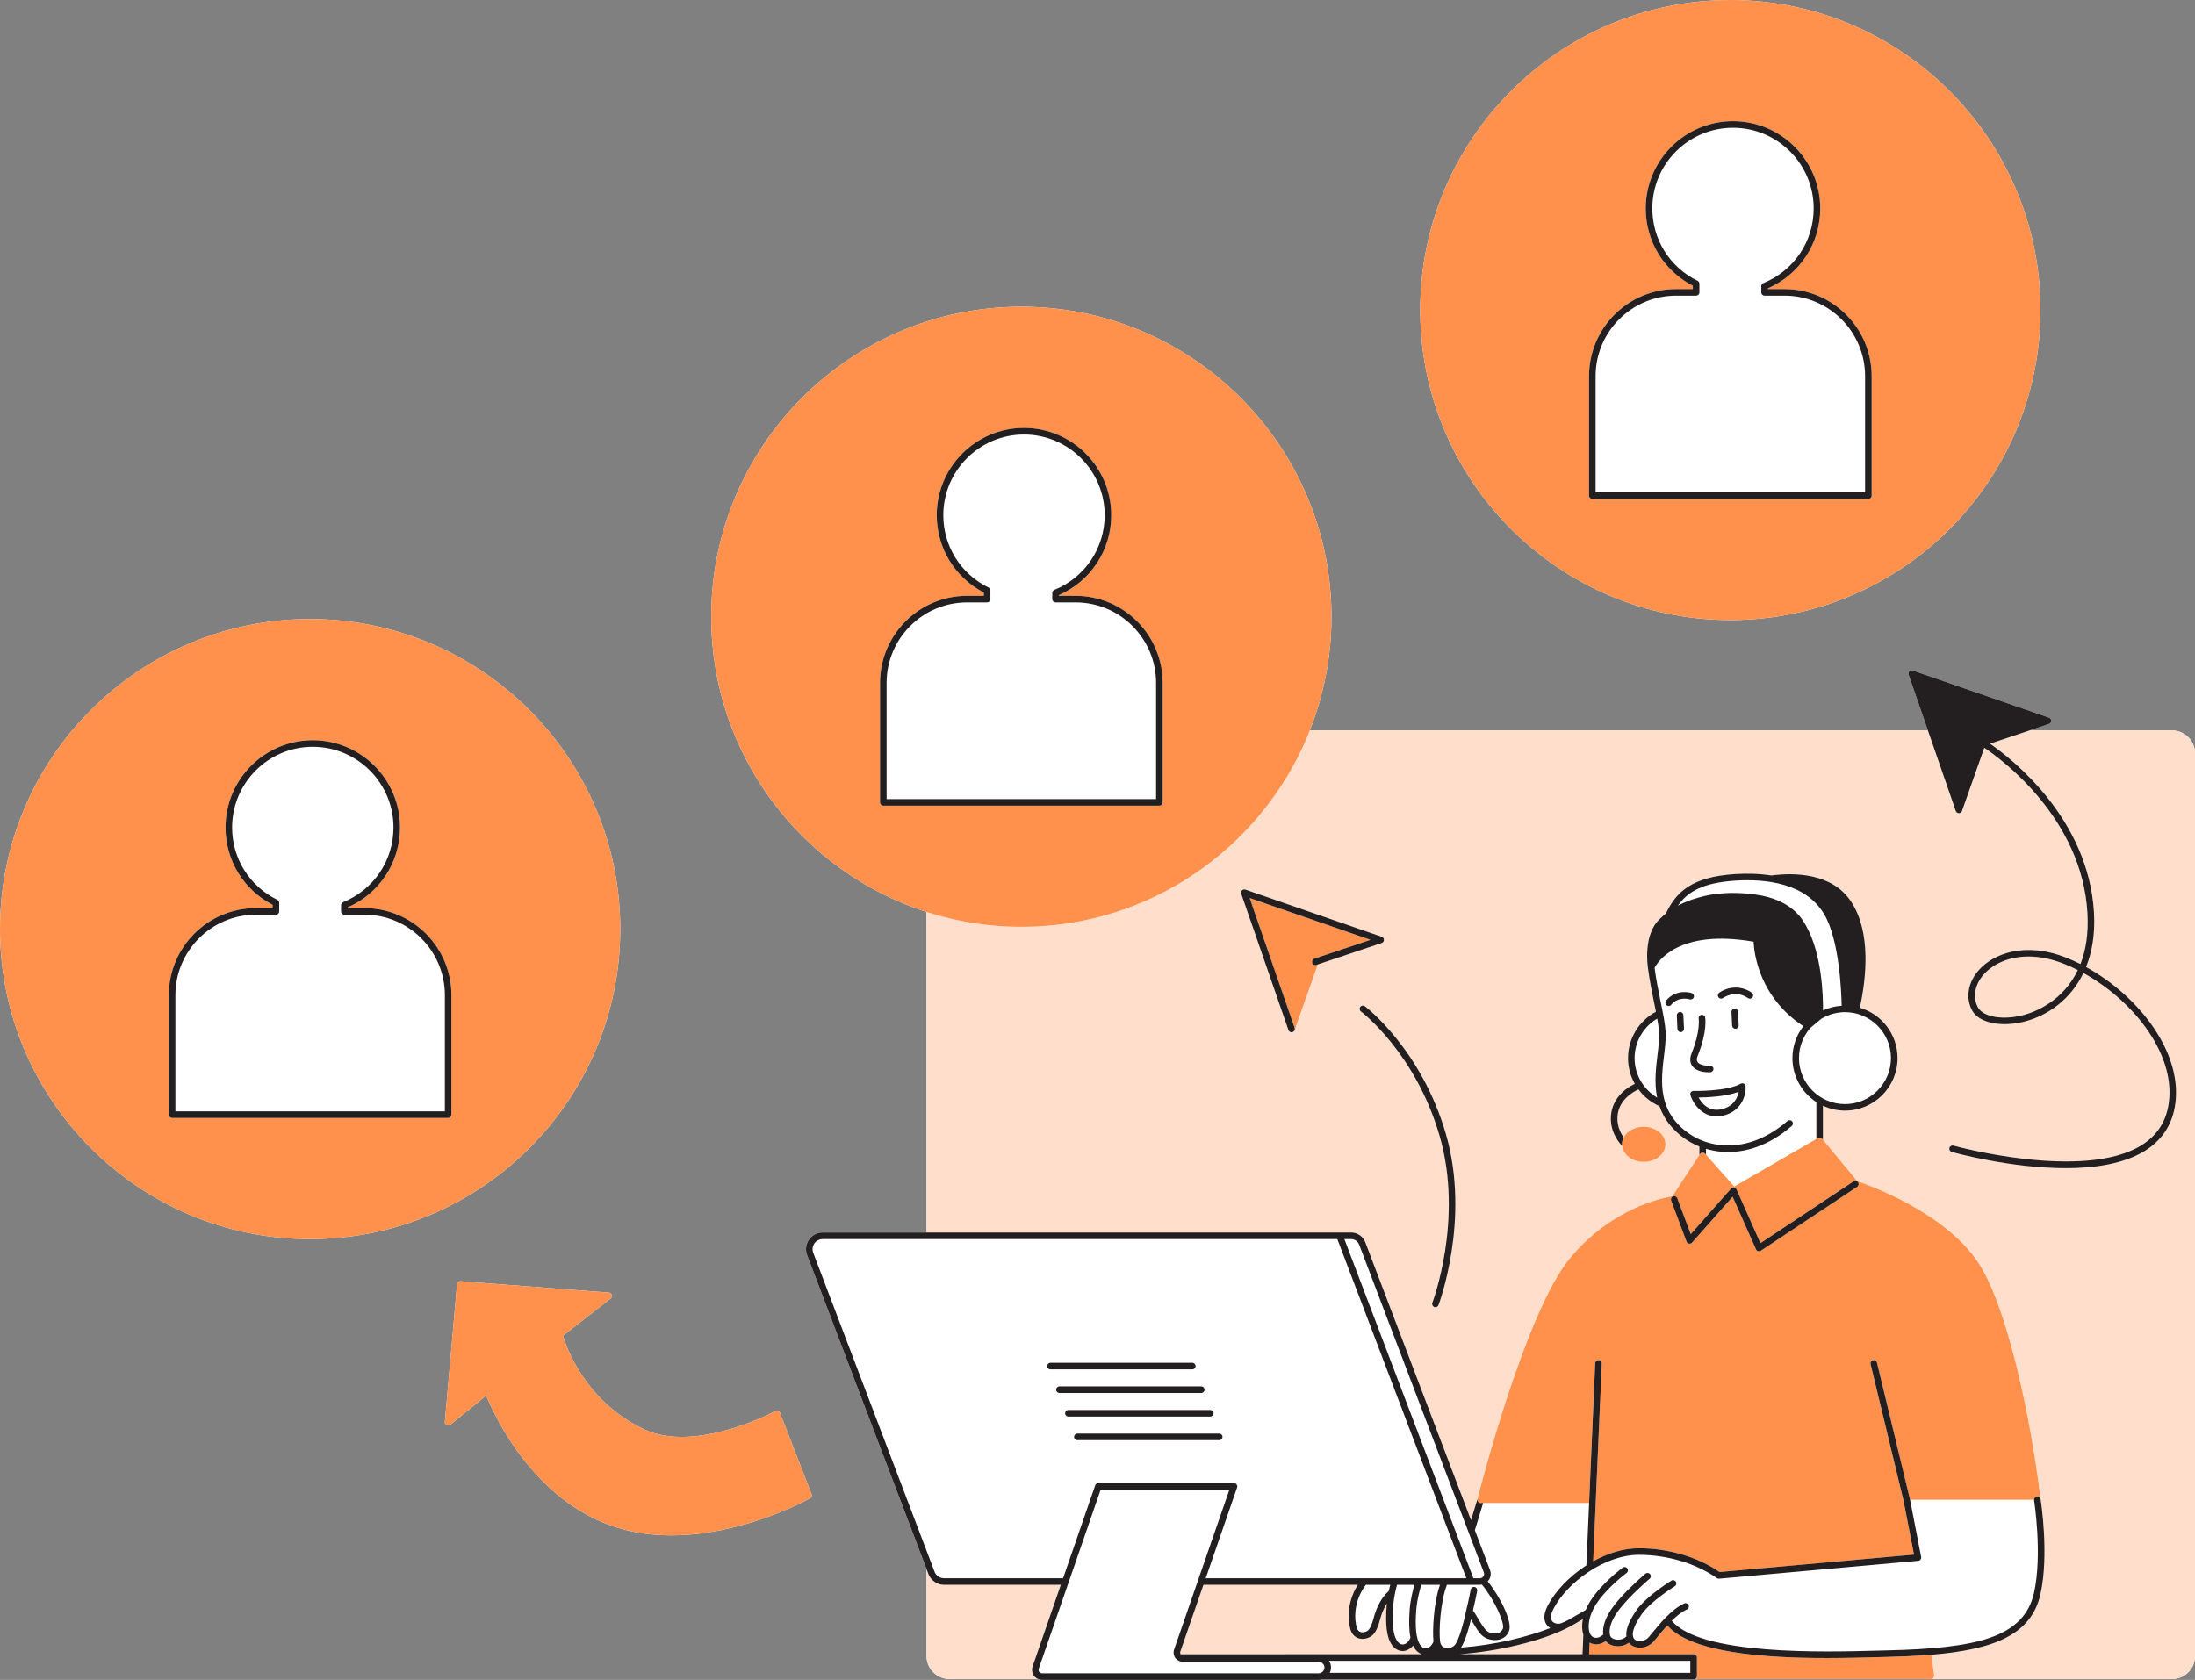 <svg xmlns="http://www.w3.org/2000/svg" xmlns:xlink="http://www.w3.org/1999/xlink"
    preserveAspectRatio="xMidYMid meet" version="1.0" viewBox="0.0 0.0 545.5 417.6"
    zoomAndPan="magnify" style="fill: rgb(0, 0, 0);" original_string_length="30922">
    <rect x="0.0" y="0.0" width="545.5" height="417.6" fill="#808080" stroke="none"/>
    <g id="__id83_sqvjmhqw7r">
        <path
            d="M545.505,187.289V411.7c0,3.142-2.556,5.698-5.698,5.698h-59.953h-58.604c-0.109,0.054-0.228,0.091-0.358,0.091 h-92.38c-0.256,0.069-0.519,0.118-0.797,0.118h-68.767c-0.335,0-0.656-0.082-0.958-0.209h-22.02c-3.143,0-5.699-2.556-5.699-5.698 v-21.598l-29.693-78.081c-0.485-1.275-0.312-2.706,0.462-3.828c0.774-1.123,2.051-1.794,3.414-1.794h25.817v-79.691 c-31.012-9.978-53.52-39.093-53.52-73.379c0-42.498,34.575-77.073,77.073-77.073s77.073,34.575,77.073,77.073 c0,9.976-1.926,19.504-5.391,28.262h153.615l-4.803-13.872c-0.102-0.296-0.027-0.624,0.195-0.845 c0.222-0.221,0.549-0.296,0.846-0.195l33.879,11.73c0.33,0.115,0.551,0.427,0.549,0.776c-0.002,0.349-0.225,0.66-0.557,0.771 l-4.876,1.635h35.453C542.948,181.591,545.505,184.147,545.505,187.289z M430.023,154.146c42.498,0,77.072-34.575,77.072-77.073 S472.521,0,430.023,0c-42.499,0-77.074,34.575-77.074,77.073S387.524,154.146,430.023,154.146z M154.146,230.961 c0-42.498-34.575-77.073-77.073-77.073S0,188.462,0,230.961c0,42.498,34.575,77.072,77.073,77.072S154.146,273.458,154.146,230.961z M193.84,351.223c-0.085-0.219-0.259-0.391-0.48-0.471c-0.22-0.085-0.464-0.062-0.671,0.048 c-0.196,0.105-19.746,10.519-32.507,4.569c-14.722-6.865-19.461-20.539-20.289-23.318l11.875-9.257 c0.266-0.207,0.377-0.557,0.279-0.881c-0.097-0.322-0.383-0.552-0.72-0.579l-36.871-2.828c-0.435-0.067-0.837,0.297-0.876,0.742 l-3.019,34.24c-0.029,0.327,0.14,0.64,0.43,0.793c0.292,0.153,0.645,0.118,0.898-0.086l8.942-7.256 c2.07,5.043,11.954,26.475,32.58,32.824c4.441,1.368,8.982,1.916,13.418,1.916c18.048,0,34.297-9.102,34.499-9.217 c0.352-0.201,0.503-0.629,0.357-1.005L193.84,351.223z"
            style="fill: rgb(255, 255, 255);" />
    </g>
    <g id="__id84_sqvjmhqw7r">
        <path
            d="M512.989,239.619c1.138,0.453,2.271,0.965,3.391,1.534c-3.681,7.693-10.494,10.328-13.181,11.089 c-5.189,1.463-10.307,0.661-11.654-1.833c-1.356-2.512-0.785-5.658,1.489-8.212c2.113-2.373,5.952-4.412,11.092-4.412 C506.757,237.784,509.732,238.318,512.989,239.619z M351.51,409.708c-0.119-0.184-0.224-0.391-0.326-0.602 c-0.608,0.711-1.371,1.2-2.227,1.307c-0.124,0.016-0.249,0.024-0.372,0.024c-1.088,0-2.094-0.605-2.799-1.698 c-1.163-1.803-1.537-4.857-1.176-9.611c0.014-0.18,0.035-0.346,0.051-0.521c-0.351,0.552-0.716,1.223-1.06,2.067 c-0.271,0.667-0.464,1.345-0.651,2.001c-0.37,1.304-0.72,2.534-1.618,3.595c-0.624,0.736-2.036,1.358-3.407,1.072 c-1.128-0.236-1.948-1.037-2.309-2.252c-0.769-2.59-0.748-6.785,1.618-10.79c0.069-0.116,0.154-0.215,0.224-0.329h-38.382 l-5.749,16.631c-0.07,0.201-0.038,0.415,0.085,0.589c0.024,0.034,0.061,0.05,0.09,0.078c0.07-0.019,0.138-0.043,0.215-0.043h59.641 C352.647,410.98,352.003,410.472,351.51,409.708z M393.369,402.52c-0.259,0.152-0.539,0.306-0.789,0.454 c-0.444,0.263-0.879,0.517-1.308,0.762c-5.99,3.588-17.522,6.685-28.625,7.491h30.637l0.211-4.844 C393.168,405.424,393.068,404.084,393.369,402.52z M263.63,393.973h-29.028c-1.009,0-1.958-0.381-2.698-1.016 c-0.514-0.441-0.929-1.001-1.178-1.657l-0.456-1.198V411.7c0,3.142,2.556,5.698,5.699,5.698h22.02 c-0.42-0.177-0.795-0.454-1.066-0.835c-0.174-0.243-0.282-0.518-0.358-0.799c-0.127-0.474-0.131-0.978,0.033-1.452L263.63,393.973z M545.505,187.289V411.7c0,3.142-2.556,5.698-5.698,5.698h-59.953c0.236,0,0.461-0.102,0.616-0.279 c0.155-0.179,0.225-0.415,0.193-0.649l-0.097-0.705l-0.604-4.4c15.523-1.276,24.922-4.94,27.152-15.17 c2.141-9.82,0.097-22.947,0.01-23.5c0-0.001-0.001-0.001-0.001-0.002c-2.514-21.002-8.467-48.408-15.599-58.984 c-8.454-12.534-27.522-19.243-29.952-20.057l-8.547-10.322v-8.449c1.671,0.777,3.525,1.224,5.486,1.224 c7.203,0,13.063-5.86,13.063-13.063c0-5.919-3.96-10.924-9.368-12.522c1.606-7.391,2.841-18.738-2.142-26.339 c-4.724-7.208-14.131-7.286-19.853-6.546c-3.072-0.479-6.177-0.522-8.969-0.347c-10.727,0.668-14.671,4.397-17.23,9.798 c-0.467,0.379-0.915,0.769-1.321,1.185c-0.008,0.007-0.017,0.012-0.025,0.019c-0.01,0.009-0.018,0.019-0.028,0.028 c-0.009,0.009-0.02,0.017-0.029,0.026c-0.006,0.007-0.011,0.014-0.018,0.02c-4.327,3.826-3.1,11.911-3.046,12.257 c0,0.001,0.001,0.001,0.001,0.001c0.394,3.091,1.011,6.094,1.555,8.743c0.152,0.742,0.299,1.457,0.435,2.145 c-4.123,2.199-6.938,6.54-6.938,11.53c0,2.328,0.619,4.511,1.691,6.406c-0.96,0.431-5.085,2.534-5.838,7.129 c-0.724,4.413,1.878,7.464,2.676,8.28c0.249,2.223,2.542,3.976,5.359,3.976c2.981,0,5.406-1.96,5.406-4.368 s-2.426-4.368-5.406-4.368c-2.232,0-4.15,1.098-4.975,2.659c-0.839-1.187-1.88-3.267-1.447-5.916 c0.683-4.17,4.991-5.947,5.035-5.965c0.035-0.014,0.059-0.042,0.091-0.06c1.346,1.808,3.14,3.26,5.226,4.179 c0.574,1.658,1.437,3.283,2.73,4.822c1.957,2.33,4.421,4.095,7.192,5.209v2.089l-6.739,10.294 c-2.39,0.37-14.906,2.845-25.296,15.199c-11.169,13.283-22.556,57.803-23.108,59.98l-1.618,5.321l-26.273-69.087 c-0.552-1.449-1.963-2.422-3.512-2.422h-2.875h-79.367h-21.644h-1.634v-79.691c0.542,0.174,1.087,0.338,1.634,0.501 c6.952,2.066,14.305,3.193,21.919,3.193c31.902,0,59.338-19.484,71.036-47.177c0.228-0.538,0.43-1.089,0.645-1.634h153.615 l0.566,1.634l6.361,18.372c0.113,0.328,0.423,0.549,0.769,0.55c0.002,0,0.002,0,0.003,0c0.346,0,0.656-0.219,0.771-0.545 l5.548-15.72c4.355,2.926,24.29,17.564,25.628,41.109c0.294,5.188-0.437,9.341-1.736,12.661c-1.136-0.573-2.284-1.091-3.436-1.553 c-10.404-4.149-18.234-0.972-21.782,3.01c-2.745,3.08-3.397,6.941-1.704,10.074c1.723,3.196,7.546,4.324,13.535,2.63 c5.422-1.535,10.95-5.365,14.124-11.928c12.712,6.999,23.443,20.78,21.056,33.249c-0.787,4.109-3.022,7.329-6.646,9.574 c-14.451,8.949-46.39,0.169-46.709,0.08c-0.437-0.123-0.886,0.134-1.007,0.566c-0.121,0.434,0.132,0.886,0.566,1.007 c0.874,0.244,14.668,4.039,28.327,4.039c7.249,0,14.459-1.069,19.68-4.302c4.029-2.496,6.517-6.081,7.393-10.658 c2.531-13.221-8.705-27.761-21.999-35.05c1.492-3.697,2.269-8.172,1.968-13.49c-1.332-23.443-20.438-38.282-25.84-42.024l4.922-1.65 l4.874-1.634h35.453C542.948,181.591,545.505,184.147,545.505,187.289z M343.381,234.423c0.332-0.11,0.555-0.42,0.557-0.771 c0.002-0.349-0.219-0.661-0.549-0.776l-33.879-11.73c-0.298-0.104-0.624-0.027-0.846,0.195c-0.222,0.222-0.297,0.549-0.195,0.846 l11.73,33.879c0.057,0.166,0.164,0.302,0.301,0.398c0.137,0.096,0.301,0.151,0.471,0.151c0.089,0,0.179-0.014,0.268-0.045 c0.057-0.02,0.099-0.058,0.149-0.088c0.026-0.016,0.052-0.026,0.076-0.045c0.118-0.091,0.204-0.207,0.258-0.342 c0.004-0.011,0.016-0.016,0.02-0.027l5.761-16.321L343.381,234.423z M359.372,282.046c-6.1-21.218-20.031-31.801-20.172-31.905 c-0.361-0.271-0.873-0.195-1.143,0.166c-0.27,0.361-0.196,0.873,0.166,1.143c0.136,0.102,13.637,10.383,19.578,31.047 c5.944,20.676-1.755,41.144-1.833,41.349c-0.161,0.421,0.048,0.894,0.469,1.056c0.097,0.037,0.196,0.054,0.294,0.054 c0.329,0,0.638-0.199,0.763-0.523C357.574,324.223,365.471,303.262,359.372,282.046z"
            style="fill: rgb(255, 223, 204);" />
    </g>
    <g id="__id85_sqvjmhqw7r">
        <path
            d="M480.565,415.764l0.097,0.705c0.032,0.235-0.038,0.471-0.193,0.649c-0.155,0.177-0.38,0.279-0.616,0.279 h-58.604c0.269-0.133,0.459-0.405,0.459-0.726v-0.908v-3.72c0-0.452-0.365-0.817-0.817-0.817h-25.955h-0.016l0.126-2.893 c0.008,0.005,0.016,0.011,0.024,0.016c0.316,0.179,0.652,0.322,1.024,0.385c0.19,0.032,0.381,0.048,0.573,0.048 c0.833,0,1.671-0.309,2.389-0.831c0.001,0.002,0.002,0.004,0.003,0.006c0.578,0.739,1.562,1.206,2.702,1.283 c0.113,0.008,0.227,0.011,0.34,0.011c1.024,0,1.984-0.327,2.706-0.885c0.025,0.034,0.033,0.072,0.059,0.105 c0.538,0.681,1.503,1.104,2.583,1.133c0.04,0.002,0.08,0.002,0.118,0.002c1.296,0,2.534-0.568,3.416-1.57 c0.294-0.332,0.646-0.764,1.052-1.259c0.658-0.804,1.442-1.76,2.307-2.71c5.995,6.906,24.615,8.116,39.625,8.114 c4.76,0,9.158-0.12,12.665-0.215l2.437-0.064c3.292-0.079,6.363-0.217,9.258-0.419c0.548-0.038,1.099-0.075,1.633-0.119 L480.565,415.764z M507.122,372.691c-0.073-0.445-0.501-0.748-0.934-0.678c-0.403,0.065-0.673,0.414-0.674,0.807h-30.837 l-0.03-0.156c-0.001-0.007-0.006-0.011-0.007-0.017c-0.001-0.006,0.001-0.012-0.001-0.018l-0.151-0.626l-8.03-33.265 c-0.107-0.439-0.544-0.701-0.986-0.603c-0.439,0.107-0.709,0.547-0.603,0.986l8.173,33.857l0.002,0.008l2.617,13.475l-0.758,0.068 l-47.544,4.266c-5.477-3.758-12.764-5.909-20.054-5.909c-0.008,0-0.016,0-0.022,0c-3.865,0.001-7.76,1.256-11.265,3.195 c-0.03,0.017-0.061,0.033-0.092,0.05l0.666-15.292l1.474-33.876c0.019-0.45-0.33-0.831-0.782-0.852 c-0.447,0.003-0.833,0.332-0.852,0.782l-1.441,33.108l-0.071,1.634h-26.338h-0.605c-0.252,0-0.49-0.116-0.645-0.316 c-0.155-0.198-0.209-0.458-0.147-0.702c0.002-0.006,0.006-0.025,0.008-0.032c0.551-2.177,11.938-46.697,23.108-59.98 c10.39-12.354,22.905-14.829,25.296-15.199l6.739-10.294l0.134-0.205c0.139-0.214,0.37-0.349,0.624-0.369 c0.249-0.024,0.503,0.083,0.67,0.273l0.206,0.232l7.02,7.916l20.401-11.811l0.407-0.236c0.346-0.201,0.785-0.123,1.039,0.185 l0.188,0.227l8.547,10.322c2.43,0.814,21.498,7.522,29.952,20.057C498.655,324.283,504.608,351.689,507.122,372.691z M461.774,293.901c-0.252-0.38-0.761-0.476-1.133-0.23l-0.757,0.503l-22.384,14.858l-5.635-12.688l-0.298-0.671 c-0.113-0.254-0.348-0.432-0.622-0.476c-0.271-0.041-0.552,0.059-0.737,0.266l-0.479,0.542l-9.542,10.793l-3.199-8.531l-0.145-0.388 c-0.158-0.421-0.632-0.638-1.052-0.477c-0.423,0.158-0.637,0.629-0.477,1.052l0.234,0.625l3.586,9.565 c0.101,0.268,0.334,0.464,0.616,0.515c0.282,0.057,0.57-0.046,0.761-0.262l10.08-11.4l5.808,13.082 c0.097,0.22,0.287,0.385,0.519,0.453c0.075,0.021,0.152,0.032,0.228,0.032c0.16,0,0.316-0.046,0.452-0.136l23.613-15.674 l0.334-0.221C461.92,294.783,462.022,294.276,461.774,293.901z M403.509,282.757c-0.278,0.525-0.433,1.102-0.433,1.709 c0,0.134,0.034,0.26,0.049,0.391c0.249,2.223,2.542,3.976,5.359,3.976c2.981,0,5.406-1.96,5.406-4.368s-2.426-4.368-5.406-4.368 C406.252,280.098,404.334,281.196,403.509,282.757z M352.949,77.073C352.949,34.575,387.524,0,430.023,0 c42.498,0,77.072,34.575,77.072,77.073s-34.575,77.073-77.072,77.073C387.524,154.146,352.949,119.571,352.949,77.073z M394.904,123.202c0,0.452,0.365,0.817,0.817,0.817h68.604c0.452,0,0.817-0.365,0.817-0.817V93.506 c0-11.934-9.708-21.643-21.643-21.643h-4.154v-0.179c7.929-3.455,13.023-11.195,13.023-19.872c0-11.958-9.728-21.686-21.686-21.686 c-11.957,0-21.684,9.728-21.684,21.686c0,8.154,4.47,15.475,11.703,19.229v0.822h-4.154c-11.934,0-21.643,9.709-21.643,21.643 V123.202z M324.86,183.225c-11.698,27.693-39.134,47.177-71.036,47.177c-7.614,0-14.967-1.127-21.919-3.193 c-0.547-0.163-1.092-0.327-1.634-0.501c-31.012-9.978-53.52-39.093-53.52-73.379c0-42.498,34.575-77.073,77.073-77.073 s77.073,34.575,77.073,77.073c0,9.976-1.926,19.504-5.391,28.262C325.29,182.136,325.087,182.687,324.86,183.225z M288.943,169.762 c0-11.934-9.71-21.643-21.644-21.643h-4.154v-0.179c7.93-3.455,13.024-11.195,13.024-19.873c0-11.958-9.728-21.685-21.686-21.685 c-11.958,0-21.685,9.728-21.685,21.685c0,8.154,4.471,15.475,11.703,19.229v0.823h-4.154c-11.934,0-21.644,9.709-21.644,21.643 v29.697c0,0.452,0.365,0.817,0.817,0.817h68.605c0.452,0,0.817-0.365,0.817-0.817V169.762z M77.073,308.033 C34.575,308.033,0,273.458,0,230.961c0-42.498,34.575-77.073,77.073-77.073s77.073,34.575,77.073,77.073 C154.146,273.458,119.571,308.033,77.073,308.033z M112.192,247.393c0-11.934-9.709-21.643-21.643-21.643h-4.154v-0.179 c7.93-3.455,13.024-11.196,13.024-19.872c0-11.958-9.728-21.686-21.686-21.686s-21.685,9.728-21.685,21.686 c0,8.153,4.471,15.476,11.703,19.229v0.822h-4.154c-11.934,0-21.644,9.708-21.644,21.643v29.697c0,0.452,0.365,0.817,0.817,0.817 h68.604c0.452,0,0.817-0.365,0.817-0.817V247.393z M193.84,351.223c-0.085-0.219-0.259-0.391-0.48-0.471 c-0.22-0.085-0.464-0.062-0.671,0.048c-0.196,0.105-19.746,10.519-32.507,4.569c-14.722-6.865-19.461-20.539-20.289-23.318 l11.875-9.257c0.266-0.207,0.377-0.557,0.279-0.881c-0.097-0.322-0.383-0.552-0.72-0.579l-36.871-2.828 c-0.435-0.067-0.837,0.297-0.876,0.742l-3.019,34.24c-0.029,0.327,0.14,0.64,0.43,0.793c0.292,0.153,0.645,0.118,0.898-0.086 l8.942-7.256c2.07,5.043,11.954,26.475,32.58,32.824c4.441,1.368,8.982,1.916,13.418,1.916c18.048,0,34.297-9.102,34.499-9.217 c0.352-0.201,0.503-0.629,0.357-1.005L193.84,351.223z M326.092,239.361c-0.065-0.195-0.045-0.394,0.028-0.57 c0.032-0.077,0.078-0.143,0.132-0.207c0.021-0.025,0.034-0.053,0.057-0.075c0.083-0.079,0.181-0.144,0.297-0.182l13.983-4.69 l-30.024-10.395l11.18,32.288c0.066,0.193,0.048,0.39-0.022,0.566c0.004-0.011,0.016-0.016,0.02-0.027l5.761-16.321l15.878-5.325 l-16.256,5.451C326.698,240.028,326.234,239.788,326.092,239.361z"
            style="fill: rgb(255, 145, 77);" />
    </g>
    <g id="__id86_sqvjmhqw7r">
        <path
            d="M460.063,224.18c-4.724-7.208-14.131-7.286-19.853-6.546c-3.072-0.479-6.177-0.522-8.969-0.347 c-10.727,0.668-14.671,4.397-17.23,9.798c-0.467,0.379-0.915,0.769-1.321,1.185c-0.008,0.007-0.017,0.012-0.025,0.019 c-0.01,0.009-0.018,0.019-0.028,0.028c-0.009,0.009-0.02,0.017-0.029,0.026c-0.006,0.007-0.011,0.014-0.018,0.02 c-4.327,3.826-3.1,11.911-3.046,12.257c0,0.001,0.001,0.001,0.001,0.001c0.394,3.091,1.011,6.094,1.555,8.743 c0.152,0.742,0.299,1.457,0.435,2.145c-4.123,2.199-6.938,6.54-6.938,11.53c0,2.328,0.619,4.511,1.691,6.406 c-0.96,0.431-5.085,2.534-5.838,7.129c-0.724,4.413,1.878,7.464,2.676,8.28c-0.015-0.131-0.049-0.257-0.049-0.391 c0-0.606,0.155-1.183,0.433-1.709c-0.839-1.187-1.88-3.267-1.447-5.916c0.683-4.17,4.991-5.947,5.035-5.965 c0.035-0.014,0.059-0.042,0.091-0.06c1.346,1.808,3.14,3.26,5.226,4.179c0.574,1.658,1.437,3.283,2.73,4.822 c1.957,2.33,4.421,4.095,7.192,5.209v2.089l0.134-0.205c0.139-0.214,0.37-0.349,0.624-0.369c0.249-0.024,0.503,0.083,0.67,0.273 l0.206,0.232v-1.455c1.261,0.375,2.571,0.631,3.921,0.738c0.493,0.038,1.016,0.062,1.569,0.062c4.117,0,9.807-1.272,15.83-6.482 c0.341-0.295,0.378-0.811,0.083-1.152c-0.295-0.343-0.811-0.377-1.152-0.083c-6.402,5.537-12.338,6.341-16.198,6.025 c-4.591-0.365-8.719-2.473-11.626-5.933c-2.604-3.1-3.324-6.582-3.342-10.045c-0.012-2.164,0.248-4.321,0.499-6.372 c0.174-1.424,0.334-2.786,0.39-4.053c0.024-0.547,0.034-1.082,0.009-1.588c-0.104-2.089-0.635-4.676-1.249-7.672 c-0.527-2.562-1.118-5.461-1.505-8.422c0.675-1.337,5.75-9.792,24.6-6.51c0.129,2.873,1.386,13.755,12.363,21.001 c-1.692,2.202-2.71,4.949-2.71,7.935c0,4.577,2.37,8.604,5.943,10.937v9.173l0.407-0.236c0.346-0.201,0.785-0.123,1.039,0.185 l0.188,0.227v-8.449c1.671,0.777,3.525,1.224,5.486,1.224c7.203,0,13.063-5.86,13.063-13.063c0-5.919-3.96-10.924-9.368-12.522 C463.811,243.128,465.046,231.781,460.063,224.18z M412.319,256.791c0.077,1.537-0.15,3.394-0.389,5.362 c-0.399,3.264-0.848,7.011-0.102,10.699c-3.345-1.996-5.597-5.641-5.597-9.811c0-4.181,2.264-7.835,5.624-9.827 C412.092,254.545,412.266,255.751,412.319,256.791z M416.994,225.14c2.431-3.497,6.269-5.719,14.349-6.222 c7.502-0.469,17.432,0.605,22.01,8.37c3.796,6.441,4.272,19.442,4.332,22.733c-1.645,0.104-3.206,0.509-4.631,1.168 c0.029-3.719-0.278-13.889-4.107-20.852c-0.085-0.161-0.174-0.313-0.262-0.467c-0.037-0.063-0.073-0.126-0.111-0.188 c-0.531-0.907-1.099-1.71-1.711-2.367c-0.046-0.049-0.1-0.089-0.146-0.137c-0.342-0.372-0.716-0.729-1.134-1.067 c-2.699-2.261-6.302-3.515-11.153-3.947c-0.218-0.022-0.439-0.041-0.66-0.059c-0.407-0.029-0.821-0.054-1.246-0.073 c-0.282-0.013-0.554-0.042-0.84-0.049c-0.208-0.004-0.409,0.012-0.616,0.011c-0.271-0.004-0.519-0.021-0.796-0.021 c-0.509,0.002-0.999,0.038-1.495,0.062c-0.009,0-0.019,0.001-0.028,0.001c-2.414,0.119-4.683,0.501-6.821,1.149 C420.142,223.689,418.487,224.343,416.994,225.14z M469.939,263.041c0,6.302-5.127,11.429-11.429,11.429 s-11.429-5.127-11.429-11.429c0-2.892,1.089-5.529,2.867-7.544l2.706-2.252c1.715-1.029,3.714-1.633,5.856-1.633 C464.812,251.613,469.939,256.74,469.939,263.041z M426.613,277.524c0.501,0,1.031-0.059,1.591-0.187 c4.717-1.079,5.74-5.224,5.62-7.267c-0.016-0.279-0.174-0.531-0.42-0.667c-0.246-0.137-0.546-0.136-0.788-0.002 c-3.613,1.983-11.639,1.789-11.716,1.789c-0.26-0.002-0.517,0.115-0.677,0.327c-0.158,0.212-0.204,0.488-0.123,0.74 C420.736,274.229,422.852,277.524,426.613,277.524z M432.091,271.424c-0.266,1.42-1.181,3.619-4.251,4.321 c-3.185,0.736-4.939-1.497-5.706-2.915C424.338,272.805,428.9,272.603,432.091,271.424z M418.351,252.361l0.156,3.365 c0.022,0.452-0.327,0.833-0.777,0.854c-0.013,0.002-0.026,0.002-0.038,0.002c-0.434,0-0.796-0.341-0.815-0.779l-0.156-3.365 c-0.022-0.452,0.327-0.833,0.777-0.854C417.95,251.523,418.331,251.911,418.351,252.361z M430.465,254.967l-0.156-3.365 c-0.022-0.452,0.327-0.833,0.777-0.854c0.436-0.062,0.835,0.327,0.854,0.777l0.156,3.365c0.022,0.452-0.327,0.833-0.777,0.854 c-0.013,0.002-0.026,0.002-0.038,0.002C430.847,255.745,430.484,255.404,430.465,254.967z M420.391,261.851 c2.253-5.563,1.768-8.596,1.763-8.627c-0.077-0.444,0.219-0.866,0.661-0.946c0.444-0.073,0.866,0.212,0.946,0.654 c0.027,0.139,0.6,3.469-1.854,9.531c-0.274,0.677-0.282,1.208-0.022,1.577c0.428,0.603,1.605,0.946,3.089,0.873 c0.424-0.01,0.833,0.332,0.852,0.782c0.019,0.45-0.33,0.831-0.782,0.852c-0.144,0.005-0.286,0.008-0.426,0.008 c-1.886,0-3.356-0.563-4.068-1.573C420.138,264.396,419.774,263.378,420.391,261.851z M507.122,372.691 c-0.073-0.445-0.501-0.748-0.934-0.678c-0.403,0.065-0.673,0.414-0.674,0.807c0,0.043-0.012,0.084-0.005,0.128 c0.022,0.134,2.086,13.374,0.01,22.897c-2.496,11.448-14.748,13.9-36.485,14.422l-2.443,0.064 c-13.271,0.364-43.955,1.195-51.122-7.431c1.183-1.167,2.467-2.218,3.773-2.809c0.412-0.185,0.594-0.669,0.407-1.08 c-0.185-0.412-0.673-0.592-1.08-0.407c-0.018,0.008-0.036,0.02-0.054,0.029c-3.084,1.42-5.885,4.839-7.743,7.109 c-0.389,0.477-0.729,0.894-1.012,1.214c-0.806,0.913-1.789,1.048-2.264,1.013c-0.664-0.018-1.154-0.27-1.345-0.511 c-0.854-1.082-0.239-3.153,1.824-6.155c2.154-3.136,7.816-6.711,8.204-6.955c0.012-0.007,0.035-0.022,0.037-0.023 c0.385-0.236,0.503-0.74,0.265-1.123c-0.235-0.383-0.739-0.506-1.123-0.265c-0.046,0.028-0.285,0.177-0.649,0.415 c-1.669,1.091-6.097,4.142-8.079,7.026c-1.272,1.85-2.717,4.333-2.431,6.435c-0.076,0.037-0.152,0.077-0.217,0.14 c-0.474,0.461-1.272,0.712-2.108,0.657c-0.665-0.046-1.237-0.294-1.526-0.662c-0.627-0.799-0.613-3.377,2.094-6.882 c2.686-3.479,7.478-7.565,7.527-7.607c0.091-0.078,0.158-0.173,0.206-0.275c0.132-0.281,0.101-0.625-0.113-0.877 c-0.29-0.341-0.804-0.385-1.152-0.093c-0.046,0.039-0.335,0.286-0.774,0.674c-1.497,1.325-4.83,4.383-6.987,7.178 c-2.266,2.935-2.963,5.5-2.714,7.27c-0.582,0.582-1.371,0.908-2.067,0.785c-0.614-0.104-1.069-0.528-1.316-1.23 c-0.48-1.366-0.357-4.029,1.572-7.042c2.215-3.456,5.989-6.555,7.213-7.512c0.243-0.19,0.395-0.304,0.404-0.31 c0.364-0.266,0.442-0.779,0.174-1.141c-0.268-0.365-0.78-0.44-1.141-0.176c-0.212,0.156-5.204,3.854-8.025,8.258 c-0.499,0.78-0.879,1.539-1.184,2.274c-0.805,0.439-1.584,0.891-2.316,1.324c-1.495,0.886-2.786,1.648-3.919,2.006 c-0.619,0.188-1.581,0.048-2.062-0.523c-0.522-0.619-0.417-1.723,0.298-3.108c3.34-6.479,12.662-13.417,21.218-13.42 c0.008,0,0.014,0,0.022,0c7.071,0,14.127,2.108,19.363,5.785c0.156,0.112,0.34,0.16,0.543,0.145l49.498-4.443 c0.23-0.021,0.44-0.137,0.579-0.322c0.139-0.185,0.193-0.42,0.15-0.648l-2.761-14.218l-0.03-0.156 c-0.001-0.007-0.006-0.011-0.007-0.017c-0.001-0.006,0.001-0.012-0.001-0.018l-0.151-0.626l-8.03-33.265 c-0.107-0.439-0.544-0.701-0.986-0.603c-0.439,0.107-0.709,0.547-0.603,0.986l8.173,33.857l0.002,0.008l2.617,13.475l-0.758,0.068 l-47.544,4.266c-5.477-3.758-12.764-5.909-20.054-5.909c-0.008,0-0.016,0-0.022,0c-3.865,0.001-7.76,1.256-11.265,3.195 c-0.03,0.017-0.061,0.033-0.092,0.05l0.666-15.292l1.474-33.876c0.019-0.45-0.33-0.831-0.782-0.852 c-0.447,0.003-0.833,0.332-0.852,0.782l-1.441,33.108l-0.071,1.634l-0.675,15.502c-4.272,2.753-7.787,6.472-9.633,10.052 c-1.328,2.576-0.785,4.093-0.096,4.912c0.218,0.259,0.48,0.456,0.755,0.627c-5.717,2.221-13.721,4.204-22.186,4.85 c1.077-1.643,1.973-4.907,2.472-7.011c0.118,0.199,0.241,0.405,0.364,0.616c0.79,1.342,1.607,2.73,2.548,3.512 c1.074,0.89,2.791,1.253,4.174,0.879c1.144-0.308,1.993-1.077,2.394-2.167c0.801-2.183-1.983-8.122-5.325-12.296 c0.095-0.1,0.195-0.195,0.275-0.31c0.506-0.731,0.618-1.664,0.303-2.496l-3.766-9.902l2.057-6.767h-0.605 c-0.252,0-0.49-0.116-0.645-0.316c-0.155-0.198-0.209-0.458-0.147-0.702c0.002-0.006,0.006-0.025,0.008-0.032l-1.618,5.321 l-26.273-69.087c-0.552-1.449-1.963-2.422-3.512-2.422h-2.875h-79.367h-21.644h-1.634h-25.817c-1.364,0-2.64,0.67-3.414,1.794 c-0.774,1.122-0.947,2.553-0.462,3.828l29.693,78.081l0.456,1.198c0.25,0.656,0.665,1.216,1.178,1.657 c0.739,0.635,1.689,1.016,2.698,1.016h29.028l-7.031,20.339c-0.164,0.474-0.161,0.978-0.033,1.452 c0.076,0.282,0.185,0.556,0.358,0.799c0.271,0.381,0.646,0.658,1.066,0.835c0.301,0.127,0.623,0.209,0.958,0.209h68.767 c0.277,0,0.541-0.049,0.797-0.118h92.38c0.13,0,0.249-0.037,0.358-0.091c0.269-0.133,0.459-0.405,0.459-0.726v-0.908v-3.72 c0-0.452-0.365-0.817-0.817-0.817h-25.955h-0.016l0.126-2.893c0.008,0.005,0.016,0.011,0.024,0.016 c0.316,0.179,0.652,0.322,1.024,0.385c0.19,0.032,0.381,0.048,0.573,0.048c0.833,0,1.671-0.309,2.389-0.831 c0.001,0.002,0.002,0.004,0.003,0.006c0.578,0.739,1.562,1.206,2.702,1.283c0.113,0.008,0.227,0.011,0.34,0.011 c1.024,0,1.984-0.327,2.706-0.885c0.025,0.034,0.033,0.072,0.059,0.105c0.538,0.681,1.503,1.104,2.583,1.133 c0.04,0.002,0.08,0.002,0.118,0.002c1.296,0,2.534-0.568,3.416-1.57c0.294-0.332,0.646-0.764,1.052-1.259 c0.658-0.804,1.442-1.76,2.307-2.71c5.995,6.906,24.615,8.116,39.625,8.114c4.76,0,9.158-0.12,12.665-0.215l2.437-0.064 c3.292-0.079,6.363-0.217,9.258-0.419c0.548-0.038,1.099-0.075,1.633-0.119c15.523-1.276,24.922-4.94,27.152-15.17 c2.141-9.82,0.097-22.947,0.01-23.5C507.123,372.693,507.122,372.692,507.122,372.691z M293.717,411.227 c-0.076,0-0.145,0.024-0.215,0.043c-0.029-0.028-0.066-0.045-0.09-0.078c-0.123-0.174-0.155-0.388-0.085-0.589l5.749-16.631h38.382 c-0.071,0.114-0.156,0.213-0.224,0.329c-2.366,4.005-2.387,8.2-1.618,10.79c0.361,1.214,1.181,2.015,2.309,2.252 c1.371,0.286,2.783-0.337,3.407-1.072c0.898-1.061,1.248-2.291,1.618-3.595c0.187-0.656,0.38-1.334,0.651-2.001 c0.343-0.844,0.709-1.515,1.06-2.067c-0.017,0.175-0.038,0.341-0.051,0.521c-0.361,4.754,0.013,7.808,1.176,9.611 c0.705,1.093,1.711,1.698,2.799,1.698c0.123,0,0.247-0.008,0.372-0.024c0.855-0.107,1.618-0.596,2.227-1.307 c0.102,0.211,0.208,0.417,0.326,0.602c0.493,0.764,1.137,1.272,1.849,1.519H293.717z M356.247,408.052 c-0.362,0.948-1.039,1.617-1.769,1.708c-0.769,0.085-1.285-0.458-1.596-0.94c-0.945-1.465-1.246-4.278-0.919-8.599 c0.202-2.661,0.979-5.36,1.253-6.249h4.644C356.321,398.271,355.942,405.349,356.247,408.052z M350.332,400.097 c-0.223,2.948-0.162,5.239,0.192,6.986c-0.362,0.948-1.039,1.618-1.77,1.709c-0.745,0.085-1.285-0.458-1.596-0.94 c-0.946-1.466-1.246-4.28-0.918-8.601c0.192-2.55,0.737-4.546,0.96-5.279h4.309C351.149,395.21,350.519,397.635,350.332,400.097z M345.122,395.541c-0.583,0.484-1.934,1.814-3.033,4.518c-0.306,0.75-0.511,1.471-0.71,2.17c-0.335,1.178-0.624,2.194-1.294,2.986 c-0.273,0.324-1.103,0.683-1.824,0.53c-0.535-0.112-0.887-0.479-1.077-1.119c-0.672-2.26-0.641-5.941,1.459-9.493 c0.242-0.409,0.517-0.784,0.792-1.16h6.065C345.388,394.374,345.256,394.9,345.122,395.541z M373.502,404.847 c-0.217,0.592-0.649,0.98-1.283,1.151c-0.873,0.239-2.038-0.005-2.706-0.559c-0.723-0.598-1.498-1.92-2.183-3.083 c-0.44-0.749-0.86-1.453-1.276-2.01c0.516-2.086,1.028-4.757,1.051-4.877c0.085-0.444-0.207-0.871-0.649-0.956 c-0.448-0.08-0.871,0.206-0.956,0.649c-0.006,0.032-0.59,3.093-1.125,5.165c-0.003,0.01,0.001,0.02-0.002,0.031 c-0.001,0.006-0.007,0.01-0.008,0.016c-0.557,2.81-1.84,7.65-2.92,8.668c-0.661,0.624-1.621,0.862-2.382,0.595 c-0.455-0.16-1.028-0.562-1.171-1.573c-0.351-2.485,0.078-9.866,1.615-13.846c0.031-0.081,0.037-0.164,0.042-0.246h6.048h2.165 c0.177,0,0.348-0.03,0.518-0.063C371.543,397.891,373.98,403.547,373.502,404.847z M335.791,308.033 c0.876,0,1.672,0.551,1.983,1.369l30.988,81.486c0.128,0.334,0.083,0.694-0.12,0.988c-0.203,0.294-0.523,0.463-0.881,0.463h-1.601 l-32.059-84.306H335.791z M234.602,392.339c-1.036,0-1.98-0.651-2.349-1.62l-30.148-79.279c-0.298-0.784-0.196-1.629,0.28-2.32 c0.476-0.691,1.23-1.087,2.069-1.087h50.279h77.619l32.06,84.306h-64.77l7.796-22.551c0.086-0.249,0.046-0.525-0.107-0.74 s-0.401-0.343-0.665-0.343h-33.718c-0.349,0-0.658,0.22-0.772,0.551l-7.98,23.084H234.602z M327.715,415.973h-68.767 c-0.278,0-0.531-0.131-0.693-0.357c-0.161-0.227-0.202-0.507-0.111-0.771l15.385-44.507h31.989l-13.734,39.732 c-0.241,0.696-0.129,1.47,0.298,2.07c0.428,0.6,1.122,0.957,1.857,0.957h33.775c0.793,0,1.438,0.645,1.438,1.438 S328.508,415.973,327.715,415.973z M420.074,412.861v2.994h-89.598c0.193-0.402,0.31-0.846,0.31-1.32 c0-0.618-0.187-1.192-0.503-1.674H420.074z M362.647,411.227c11.103-0.806,22.635-3.903,28.625-7.491 c0.429-0.245,0.864-0.499,1.308-0.762c0.25-0.148,0.53-0.302,0.789-0.454c-0.301,1.564-0.201,2.904,0.125,3.863l-0.211,4.844 H362.647z M461.774,293.901c0.249,0.375,0.147,0.882-0.23,1.133l-0.334,0.221l-23.613,15.674c-0.136,0.089-0.292,0.136-0.452,0.136 c-0.077,0-0.153-0.011-0.228-0.032c-0.231-0.069-0.421-0.233-0.519-0.453l-5.808-13.082l-10.08,11.4 c-0.191,0.215-0.479,0.319-0.761,0.262c-0.282-0.051-0.515-0.247-0.616-0.515l-3.586-9.565l-0.234-0.625 c-0.16-0.423,0.054-0.894,0.477-1.052c0.42-0.161,0.894,0.056,1.052,0.477l0.145,0.388l3.199,8.531l9.542-10.793l0.479-0.542 c0.185-0.207,0.466-0.308,0.737-0.266c0.274,0.043,0.509,0.222,0.622,0.476l0.298,0.671l5.635,12.688l22.384-14.858l0.757-0.503 C461.012,293.426,461.521,293.521,461.774,293.901z M296.306,340.413h-35.248c-0.452,0-0.817-0.365-0.817-0.817 c0-0.452,0.365-0.817,0.817-0.817h35.248c0.452,0,0.817,0.365,0.817,0.817C297.123,340.048,296.757,340.413,296.306,340.413z M298.537,346.279h-35.248c-0.452,0-0.817-0.365-0.817-0.817c0-0.452,0.365-0.817,0.817-0.817h35.248 c0.452,0,0.817,0.365,0.817,0.817C299.354,345.914,298.988,346.279,298.537,346.279z M300.767,352.145h-35.248 c-0.452,0-0.817-0.365-0.817-0.817c0-0.452,0.365-0.817,0.817-0.817h35.248c0.452,0,0.817,0.365,0.817,0.817 C301.584,351.78,301.219,352.145,300.767,352.145z M302.998,358.013H267.75c-0.452,0-0.817-0.365-0.817-0.817 s0.365-0.817,0.817-0.817h35.248c0.452,0,0.817,0.365,0.817,0.817S303.45,358.013,302.998,358.013z M415.314,249.795 c-0.163,0.196-0.396,0.297-0.63,0.297c-0.184,0-0.369-0.061-0.52-0.187c-0.348-0.289-0.397-0.803-0.11-1.151 c2.555-3.088,6.204-1.937,6.359-1.889c0.429,0.14,0.664,0.603,0.523,1.031c-0.14,0.428-0.603,0.664-1.028,0.523 C419.791,248.384,417.147,247.579,415.314,249.795z M434.424,248.113c-3.211-2.175-6.078-0.112-6.199-0.021 c-0.362,0.265-0.871,0.193-1.143-0.169c-0.268-0.361-0.196-0.87,0.163-1.139c1.334-1.001,4.741-2.299,8.095-0.024 c0.373,0.254,0.471,0.761,0.219,1.135c-0.158,0.233-0.415,0.359-0.677,0.359C434.724,248.254,434.565,248.207,434.424,248.113z M395.721,124.019h68.604c0.452,0,0.817-0.365,0.817-0.817V93.506c0-11.934-9.708-21.643-21.643-21.643h-4.154v-0.179 c7.929-3.455,13.023-11.195,13.023-19.872c0-11.958-9.728-21.686-21.686-21.686c-11.957,0-21.684,9.728-21.684,21.686 c0,8.154,4.47,15.475,11.703,19.229v0.822h-4.154c-11.934,0-21.643,9.709-21.643,21.643v29.697 C394.904,123.654,395.27,124.019,395.721,124.019z M396.538,93.506c0-11.033,8.976-20.009,20.009-20.009h4.971 c0.452,0,0.817-0.365,0.817-0.817v-2.141c0-0.312-0.177-0.596-0.458-0.733c-6.937-3.403-11.245-10.298-11.245-17.993 c0-11.057,8.995-20.052,20.05-20.052c11.057,0,20.052,8.995,20.052,20.052c0,8.194-4.912,15.484-12.514,18.573 c-0.308,0.125-0.509,0.424-0.509,0.757v1.538c0,0.452,0.365,0.817,0.817,0.817h4.971c11.033,0,20.009,8.976,20.009,20.009v28.88 h-66.97V93.506z M219.521,200.275h68.605c0.452,0,0.817-0.365,0.817-0.817v-29.697c0-11.934-9.71-21.643-21.644-21.643h-4.154 v-0.179c7.93-3.455,13.024-11.195,13.024-19.873c0-11.958-9.728-21.685-21.686-21.685c-11.958,0-21.685,9.728-21.685,21.685 c0,8.154,4.471,15.475,11.703,19.229v0.823h-4.154c-11.934,0-21.644,9.709-21.644,21.643v29.697 C218.704,199.91,219.069,200.275,219.521,200.275z M220.338,169.762c0-11.033,8.976-20.009,20.01-20.009h4.971 c0.452,0,0.817-0.365,0.817-0.817v-2.142c0-0.312-0.177-0.596-0.457-0.733c-6.937-3.402-11.246-10.297-11.246-17.993 c0-11.056,8.995-20.051,20.051-20.051c11.057,0,20.052,8.995,20.052,20.051c0,8.194-4.912,15.485-12.514,18.574 c-0.308,0.125-0.51,0.424-0.51,0.757v1.538c0,0.452,0.365,0.817,0.817,0.817h4.971c11.034,0,20.01,8.976,20.01,20.009v28.88h-66.971 V169.762z M90.549,225.751h-4.154v-0.179c7.93-3.455,13.024-11.196,13.024-19.872c0-11.958-9.728-21.686-21.686-21.686 s-21.685,9.728-21.685,21.686c0,8.153,4.471,15.476,11.703,19.229v0.822h-4.154c-11.934,0-21.644,9.708-21.644,21.643v29.697 c0,0.452,0.365,0.817,0.817,0.817h68.604c0.452,0,0.817-0.365,0.817-0.817v-29.697C112.192,235.459,102.483,225.751,90.549,225.751z M110.558,276.273h-66.97v-28.88c0-11.033,8.976-20.009,20.01-20.009h4.971c0.452,0,0.817-0.365,0.817-0.817v-2.141 c0-0.311-0.177-0.597-0.457-0.734c-6.937-3.402-11.246-10.296-11.246-17.993c0-11.057,8.995-20.052,20.051-20.052 c11.057,0,20.052,8.995,20.052,20.052c0,8.193-4.912,15.484-12.514,18.574c-0.308,0.124-0.51,0.424-0.51,0.756v1.538 c0,0.452,0.365,0.817,0.817,0.817h4.971c11.033,0,20.009,8.976,20.009,20.009V276.273z M308.47,222.187 c-0.102-0.297-0.027-0.624,0.195-0.846c0.222-0.222,0.547-0.298,0.846-0.195l33.879,11.73c0.33,0.115,0.551,0.426,0.549,0.776 c-0.002,0.351-0.225,0.661-0.557,0.771l-16.256,5.451c-0.428,0.153-0.892-0.086-1.034-0.514c-0.065-0.195-0.045-0.394,0.028-0.57 c0.032-0.077,0.078-0.143,0.132-0.207c0.02-0.024,0.034-0.053,0.057-0.075c0.083-0.079,0.181-0.144,0.297-0.182l13.983-4.69 l-30.024-10.395l11.18,32.288c0.066,0.193,0.048,0.39-0.022,0.566c-0.053,0.135-0.14,0.251-0.258,0.342 c-0.023,0.018-0.051,0.03-0.076,0.045c-0.049,0.03-0.092,0.068-0.149,0.088c-0.089,0.03-0.179,0.045-0.268,0.045 c-0.17,0-0.335-0.054-0.471-0.151c-0.135-0.095-0.243-0.231-0.301-0.398L308.47,222.187z M359.372,282.046 c6.099,21.215-1.798,42.177-1.878,42.386c-0.124,0.324-0.434,0.523-0.763,0.523c-0.097,0-0.196-0.018-0.294-0.054 c-0.421-0.163-0.63-0.635-0.469-1.056c0.078-0.204,7.778-20.673,1.833-41.349c-5.941-20.663-19.442-30.944-19.578-31.047 c-0.362-0.27-0.436-0.782-0.166-1.143c0.27-0.361,0.782-0.437,1.143-0.166C339.341,250.245,353.272,260.828,359.372,282.046z M518.43,240.39c1.492-3.697,2.269-8.172,1.968-13.49c-1.332-23.443-20.438-38.282-25.84-42.024l4.922-1.65l4.874-1.634l4.876-1.635 c0.332-0.111,0.555-0.421,0.557-0.771c0.002-0.349-0.219-0.661-0.549-0.776l-33.879-11.73c-0.297-0.101-0.624-0.026-0.846,0.195 c-0.222,0.221-0.297,0.549-0.195,0.845l4.803,13.872l0.566,1.634l6.361,18.372c0.113,0.328,0.423,0.549,0.769,0.55 c0.002,0,0.002,0,0.003,0c0.346,0,0.656-0.219,0.771-0.545l5.548-15.72c4.355,2.926,24.29,17.564,25.628,41.109 c0.294,5.188-0.437,9.341-1.736,12.661c-1.136-0.573-2.284-1.091-3.436-1.553c-10.404-4.149-18.234-0.972-21.782,3.01 c-2.745,3.08-3.397,6.941-1.704,10.074c1.723,3.196,7.546,4.324,13.535,2.63c5.422-1.535,10.95-5.365,14.124-11.928 c12.712,6.999,23.443,20.78,21.056,33.249c-0.787,4.109-3.022,7.329-6.646,9.574c-14.451,8.949-46.39,0.169-46.709,0.08 c-0.437-0.123-0.886,0.134-1.007,0.566c-0.121,0.434,0.132,0.886,0.566,1.007c0.874,0.244,14.668,4.039,28.327,4.039 c7.249,0,14.459-1.069,19.68-4.302c4.029-2.496,6.517-6.081,7.393-10.658C542.96,262.219,531.724,247.679,518.43,240.39z M503.199,252.241c-5.189,1.463-10.307,0.661-11.654-1.833c-1.356-2.512-0.785-5.658,1.489-8.212 c2.113-2.373,5.952-4.412,11.092-4.412c2.631,0,5.606,0.535,8.863,1.835c1.138,0.453,2.271,0.965,3.391,1.534 C512.698,248.846,505.886,251.48,503.199,252.241z"
            style="fill: rgb(35, 31, 32);" />
    </g>
</svg>